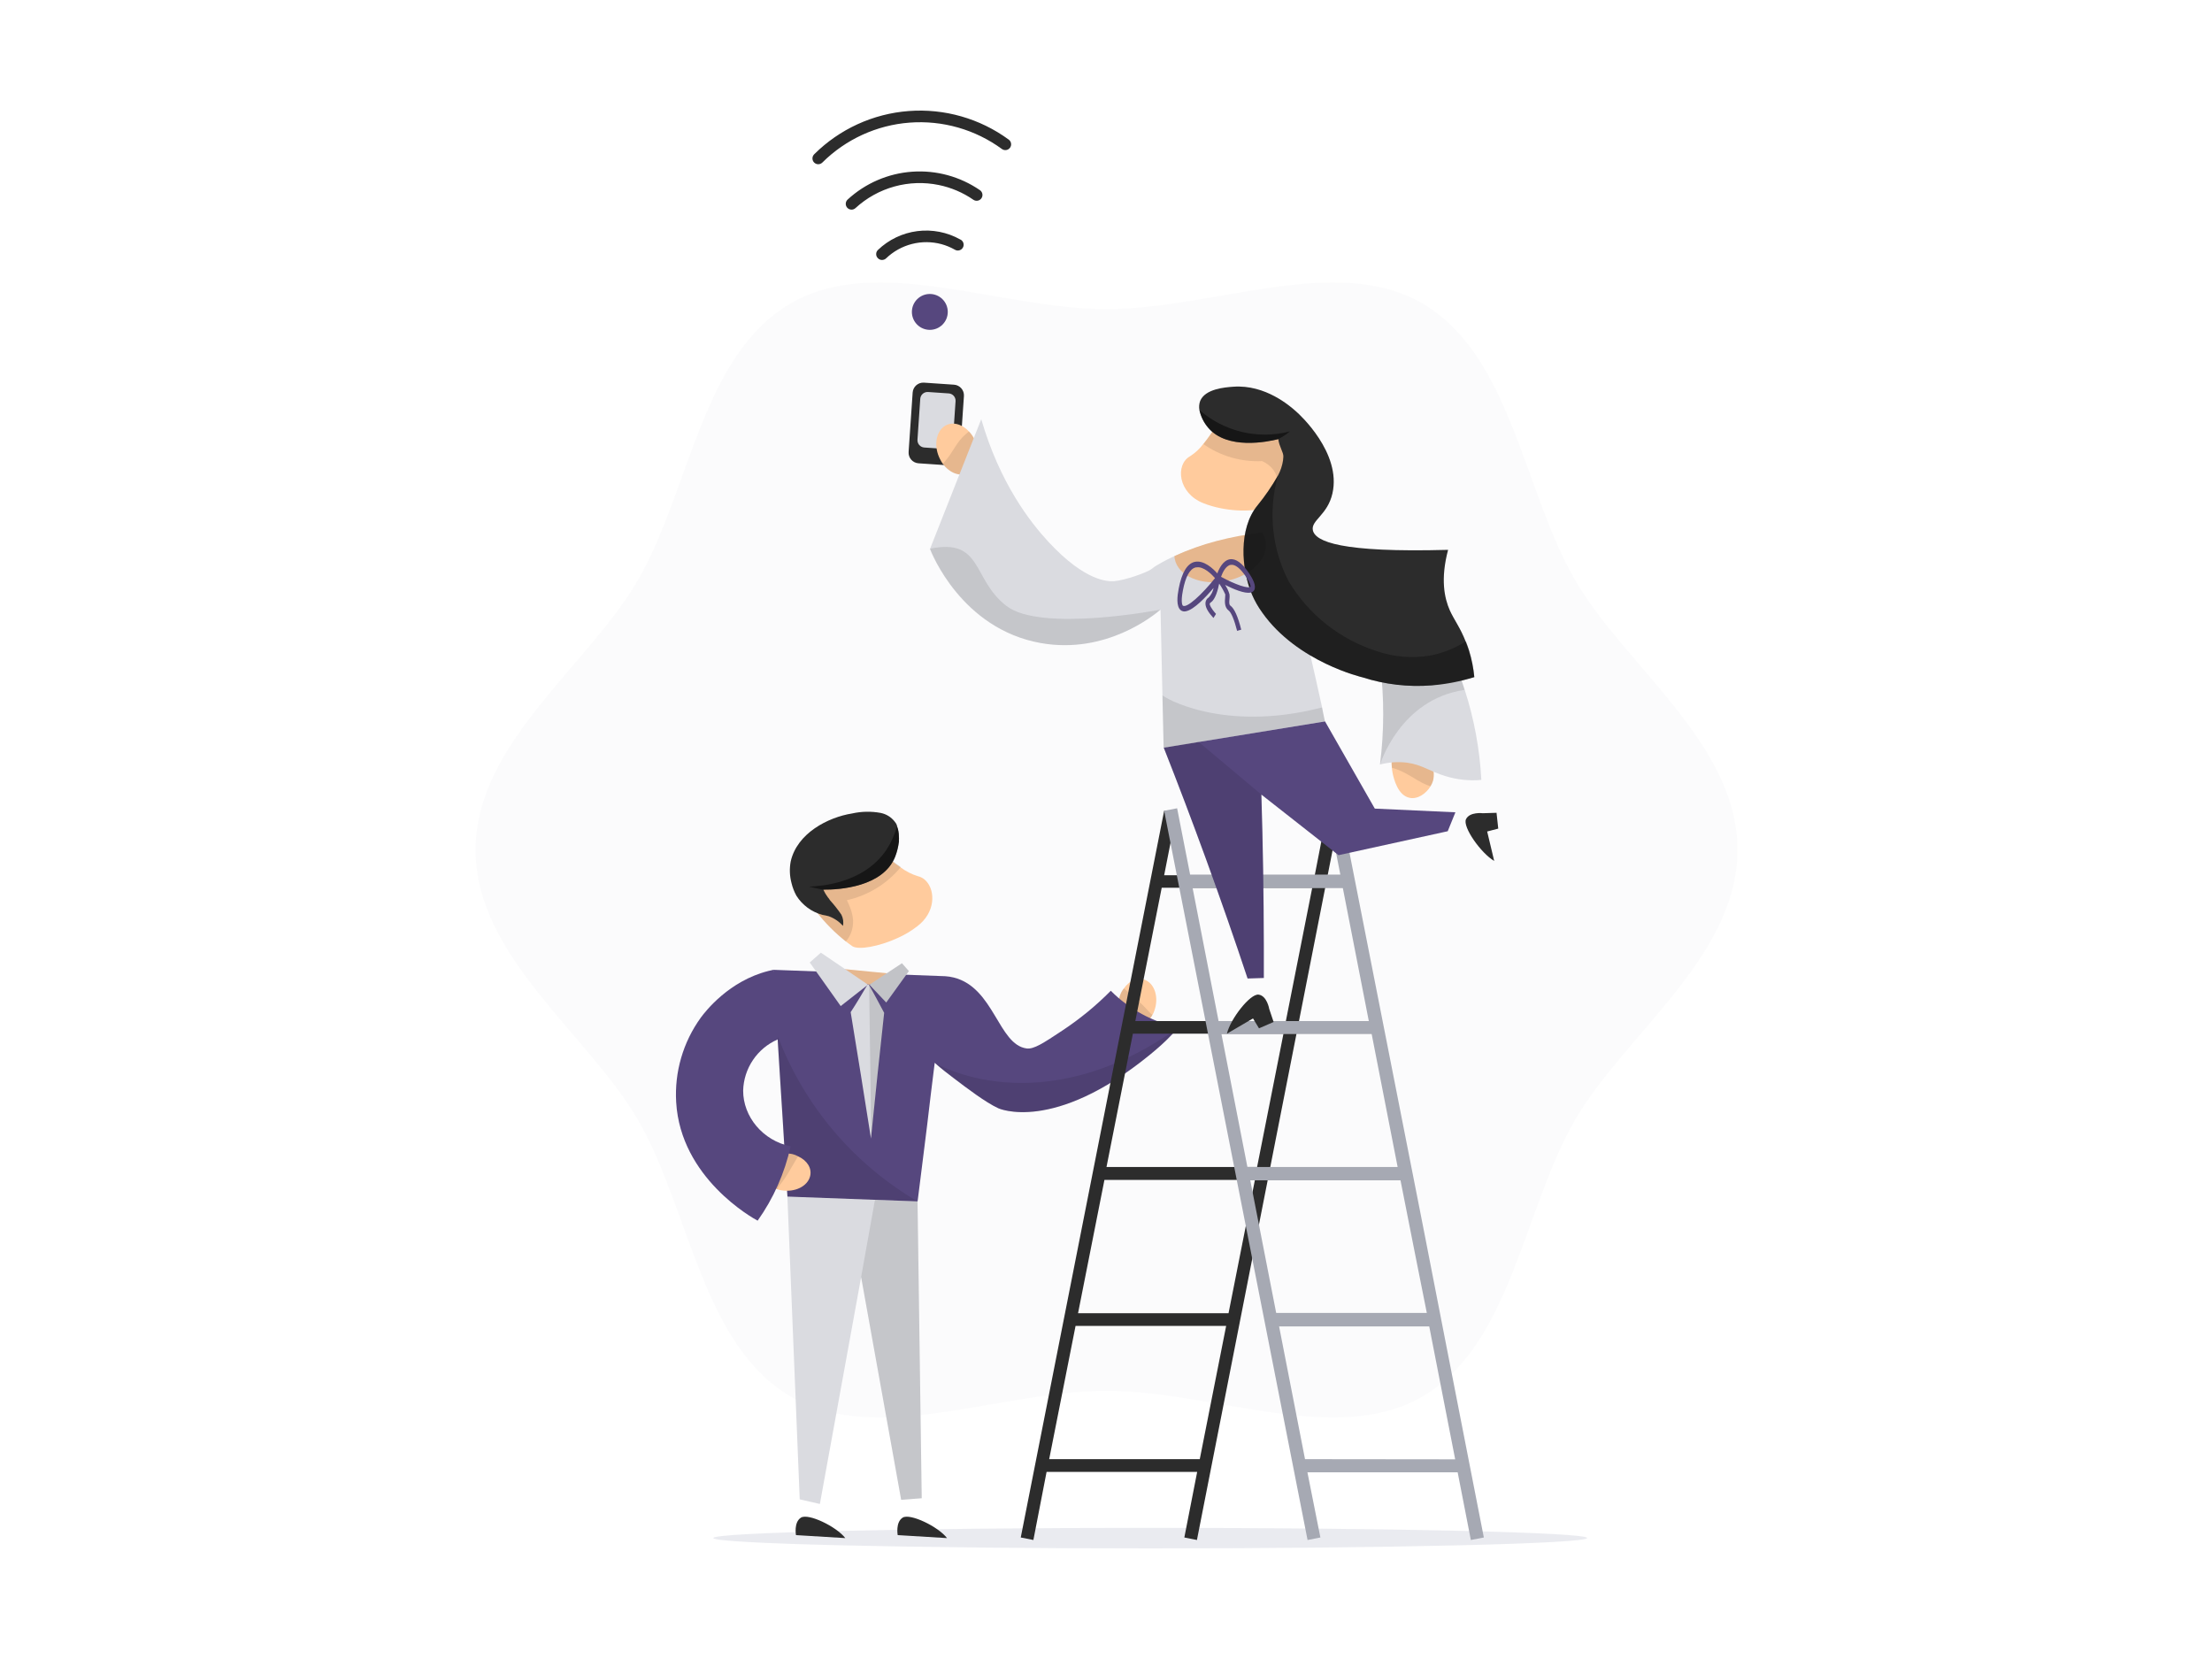 <svg xmlns="http://www.w3.org/2000/svg" width="800" height="600" fill="none" viewBox="0 0 800 600">
    <path d="M172 307.402C172 345.953 212.77 374.007 230.841 405.211C249.412 437.416 253.945 486.464 286.043 505.131C317.223 523.19 361.631 503.008 400.182 503.008C438.733 503.008 483.141 523.19 514.333 505.131C546.419 486.56 550.963 437.416 569.535 405.211C587.594 374.031 628.376 346.072 628.376 307.402C628.376 268.731 587.499 240.796 569.535 209.592C550.963 177.387 546.419 128.255 514.333 109.684C483.141 91.613 438.733 111.795 400.182 111.795C361.631 111.795 317.223 91.613 286.043 109.684C253.838 128.255 249.412 177.399 230.841 209.592C212.77 240.879 172 268.838 172 307.402Z" fill="#56477e" style="fill: #56477e; fill: #56477e;" opacity="0.02"/>
    <path d="M257.988 556.243C257.988 558.282 328.757 560 415.998 560C503.239 560 574.008 558.282 574.008 556.243C574.008 554.203 503.239 552.569 415.998 552.569C328.757 552.569 257.988 554.275 257.988 556.243Z" fill="#D6D8E2" opacity="0.5"/>
    <path d="M342.559 556.279L324.667 555.193C324.667 555.193 323.808 550.601 326.444 548.883C329.08 547.166 339.35 552.128 342.511 556.279" fill="#2c2c2c"/>
    <path d="M305.773 556.279L287.881 555.193C287.881 555.193 287.01 550.601 289.658 548.883C292.306 547.166 302.553 552.128 305.714 556.279" fill="#2c2c2c"/>
    <path d="M333.352 541.858C330.871 542.06 328.402 542.251 325.921 542.43C321.086 515.584 316.259 488.73 311.44 461.869C306.478 489.223 301.504 516.578 296.519 543.933L289.231 542.251C287.752 505.76 286.265 469.264 284.77 432.764L316.45 433.957L331.837 434.53C332.338 470.298 332.843 506.074 333.352 541.858Z" fill="#DADBE0"/>
    <path d="M333.351 541.858C330.87 542.06 328.401 542.251 325.92 542.43C321.085 515.584 316.258 488.73 311.439 461.869L316.449 433.933L331.836 434.506C332.337 470.29 332.842 506.074 333.351 541.858Z" fill="black" opacity="0.1"/>
    <path d="M405.051 360.04C405.363 359.099 405.849 358.225 406.483 357.463C408.51 354.517 411.659 353.265 414.319 354.481C417.755 356.032 419.186 360.97 417.433 365.682C417.263 366.19 417.031 366.674 416.741 367.125C414.773 370.799 411.159 372.636 408.165 371.24C404.837 369.677 403.393 364.644 405.051 360.04Z" fill="#FFCB9D" style="fill: #FFCB9D; fill: #FFCB9D;"/>
    <path d="M405.05 360.04C405.361 359.099 405.847 358.225 406.481 357.463C407.745 358.549 408.711 359.431 409.403 360.028C411.324 361.698 412.075 362.306 413.196 363.415C414.091 364.298 414.771 365.061 415.224 365.562L416.25 366.636L416.81 367.006C414.854 370.691 411.228 372.528 408.246 371.133C404.835 369.677 403.392 364.644 405.05 360.04Z" fill="black" opacity="0.1"/>
    <path d="M401.734 358.322C396.401 363.712 390.525 368.537 384.2 372.719C377.342 377.264 373.918 379.53 371.282 379.184C361.048 377.824 359.569 357.201 344.945 353.539C343.944 353.289 342.922 353.13 341.892 353.062L279.699 350.748L282.085 389.335C282.407 394.607 282.753 399.772 283.087 405.044C283.683 414.205 284.184 423.485 284.792 432.764L331.86 434.506C333.053 425.405 334.115 416.185 335.307 406.976C336.178 399.438 337.108 391.911 338.051 384.373C340.436 386.532 343.013 388.476 345.005 389.991C349.502 393.414 356.48 398.722 361.06 400.821C361.06 400.821 380.872 409.958 415.702 381.593L417.789 379.852C418.219 379.494 418.636 379.124 419.042 378.767L420.175 377.753L421.618 376.405L421.809 376.214L422.167 375.868C423.562 374.484 424.922 373.053 426.21 371.562C416.926 369.655 408.411 365.049 401.734 358.322Z" fill="#56477e" style="fill: #56477e; fill: #56477e;"/>
    <path d="M287.881 319.079C289.276 321.19 291.459 324.315 294.012 328.025C294.644 328.872 295.205 329.54 295.324 329.814C298.407 333.79 301.964 337.375 305.916 340.49C306.763 341.086 307.467 341.682 308.302 342.231C310.484 343.627 317.844 342.386 324.846 339.154C327.283 338.058 329.581 336.676 331.692 335.039C338.372 330.029 338.324 322.216 334.937 318.614C334.135 317.741 333.086 317.134 331.931 316.872C329.703 316.182 327.61 315.117 325.74 313.723C323.176 311.96 320.781 309.963 318.583 307.759C317.843 307.118 317.142 306.433 316.484 305.708L305.928 303.847L289.229 313.866C291.078 316.55 291.519 318.972 290.756 319.687C289.992 320.403 288.322 319.329 287.881 319.079Z" fill="#FFCB9D" style="fill: #FFCB9D; fill: #FFCB9D;"/>
    <path d="M287.881 319.079C289.276 321.19 291.459 324.315 294.012 328.025C294.644 328.872 295.205 329.54 295.324 329.814C298.407 333.79 301.964 337.375 305.916 340.49C306.778 339.48 307.452 338.325 307.908 337.078C308.37 335.7 308.58 334.249 308.528 332.796C308.401 331.25 308.048 329.731 307.478 328.287C307.156 327.369 306.703 326.415 306.286 325.556C313.955 323.864 320.829 319.636 325.8 313.556C323.236 311.793 320.84 309.797 318.643 307.592C317.932 306.957 317.259 306.28 316.627 305.565L306.047 303.728L289.348 313.759C291.221 316.443 291.65 318.864 290.887 319.58C290.123 320.296 288.334 319.401 287.94 319.162" fill="black" opacity="0.1"/>
    <path d="M288.011 323.922C290.17 327.353 293.55 329.838 297.469 330.876C298.229 331 298.981 331.164 299.724 331.365C301.708 332.084 303.483 333.285 304.889 334.86C305.14 333.484 304.935 332.064 304.304 330.816C303.045 328.975 301.662 327.222 300.165 325.568L299.998 325.305C299.834 325.035 299.643 324.783 299.426 324.554C298.797 323.707 298.253 322.8 297.803 321.846V321.751C303.612 321.811 319.417 320.773 323.771 309.823C324.434 308.104 324.883 306.309 325.107 304.479C325.143 304.306 325.143 304.127 325.107 303.954C325.154 303.498 325.154 303.039 325.107 302.583V302.451C325.107 301.23 324.889 300.018 324.462 298.873L324.367 298.444C324.177 297.948 323.898 297.491 323.544 297.096C322.29 295.497 320.504 294.401 318.51 294.006C315.093 293.375 311.584 293.44 308.193 294.197C299.342 295.605 288.249 301.414 285.971 311.552C285.481 314.141 285.579 316.807 286.257 319.353C286.635 320.953 287.229 322.494 288.022 323.934" fill="#2c2c2c"/>
    <path d="M297.746 321.751C303.555 321.822 319.36 320.773 323.726 309.823C324.382 308.102 324.826 306.307 325.05 304.479C325.085 304.31 325.085 304.135 325.05 303.966C325.085 303.51 325.085 303.051 325.05 302.595C325.04 302.587 325.032 302.577 325.026 302.565C325.021 302.554 325.018 302.542 325.018 302.529C325.018 302.516 325.021 302.504 325.026 302.493C325.032 302.481 325.04 302.471 325.05 302.463C325.045 301.241 324.823 300.029 324.394 298.885C323.582 301.869 322.306 304.707 320.612 307.294C312.167 319.974 295.564 320.51 292.951 320.63L292.713 320.689C294.299 321.083 295.981 321.429 297.651 321.751" fill="black" opacity="0.5"/>
    <path d="M304.342 350.402C306.866 353.215 310.2 355.177 313.884 356.02L314.397 356.139L323.808 352.286L304.342 350.402Z" fill="#FFCB9D" style="fill: #FFCB9D; fill: #FFCB9D;"/>
    <path d="M304.342 350.402C306.866 353.215 310.2 355.177 313.884 356.02L314.397 356.139L323.808 352.286L304.342 350.402Z" fill="black" opacity="0.1"/>
    <path d="M314.443 356.139L326.192 348.374L328.709 351.201L320.515 362.568L314.443 356.139Z" fill="#DADBE0"/>
    <path d="M313.918 356.127L296.885 344.545L292.854 348.088L304.054 363.857L313.918 356.127Z" fill="#DADBE0"/>
    <path d="M314.443 356.139L326.192 348.374L328.709 351.201L320.515 362.568L314.443 356.139Z" fill="black" opacity="0.11"/>
    <path d="M307.656 366.063C310.137 381.295 312.63 396.527 315.004 411.759C316.519 396.575 318.129 381.379 319.775 366.302C317.902 362.855 316.197 359.539 314.217 356.103L313.692 356.187C311.736 359.527 309.779 362.819 307.656 366.063Z" fill="#DADBE0"/>
    <path d="M314.336 356.139L315.111 411.807C316.626 396.599 318.236 381.415 319.882 366.326C317.974 362.902 316.209 359.455 314.336 356.139Z" fill="black" opacity="0.11"/>
    <path d="M284.767 432.764L331.834 434.506C308.544 420.861 290.647 399.629 281.141 374.365C281.141 374.52 281.463 379.649 281.475 379.804C281.487 379.959 281.797 385.076 281.809 385.232L284.767 432.764Z" fill="black" opacity="0.1"/>
    <path d="M426.246 371.598C424.957 373.089 423.598 374.52 422.202 375.904L421.844 376.25L421.653 376.441L420.21 377.788L419.077 378.802C418.671 379.16 418.254 379.53 417.824 379.888L415.737 381.629C380.907 409.994 361.095 400.857 361.095 400.857C356.515 398.758 349.537 393.45 345.04 390.027C343.048 388.512 340.507 386.567 338.086 384.408C338.086 384.408 376.077 407.37 426.246 371.598Z" fill="black" opacity="0.1"/>
    <path d="M285.829 417.27C286.81 417.398 287.758 417.714 288.62 418.2C291.888 419.644 293.701 422.506 292.997 425.357C292.103 429.019 287.523 431.321 282.572 430.486C282.041 430.426 281.522 430.285 281.034 430.069C277.05 428.876 274.569 425.608 275.392 422.411C276.322 418.88 280.998 416.495 285.829 417.27Z" fill="#FFCB9D" style="fill: #FFCB9D; fill: #FFCB9D;"/>
    <path d="M285.829 417.27C286.81 417.398 287.758 417.714 288.62 418.2C287.785 419.644 287.093 420.765 286.64 421.552C285.364 423.747 284.899 424.594 284.016 425.894C283.312 426.944 282.692 427.755 282.274 428.279L281.416 429.472L281.153 430.093C277.169 428.9 274.7 425.631 275.511 422.447C276.322 418.88 280.998 416.495 285.829 417.27Z" fill="black" opacity="0.1"/>
    <path d="M279.699 350.748C279.27 350.843 278.638 350.974 277.898 351.165C263.728 354.744 255.235 365.61 253.434 368.067C247.042 376.918 243.903 387.704 244.548 398.603C246.146 426.037 272.185 440.506 274.01 441.472C279.746 433.399 283.802 424.256 285.938 414.586C275.87 412.523 268.749 403.851 268.773 394.428C268.879 390.48 270.108 386.645 272.316 383.37C274.523 380.096 277.618 377.518 281.238 375.94C283.279 367.595 282.742 358.829 279.699 350.795V350.748Z" fill="#56477e" style="fill: #56477e; fill: #56477e;"/>
    <path d="M480.195 292.444L475.496 316.55H421.033L425.589 293.35L421.033 293.219L369.17 556.052L373.738 556.958L378.51 532.339H432.973L428.333 556.052L432.889 556.958L484.752 293.231L480.195 292.444ZM474.589 321.071L465.047 369.284H410.608L420.15 321.071H474.589ZM400.183 422.053L409.725 373.84H464.188L454.646 422.053H400.183ZM453.858 426.741L444.316 474.954H389.889L399.431 426.741H453.858ZM379.452 527.723L388.994 479.522H443.457L433.915 527.723H379.452Z" fill="#2c2c2c"/>
    <path d="M522.671 484.603L514.847 444.466L484.884 292.277L480.196 293.183L484.752 316.3H430.421L425.721 292.325L421.033 293.231L472.896 556.958L477.536 556.052L472.848 532.47H527.18L531.951 556.958L536.651 556.052L522.671 484.603ZM431.327 321.19H485.659L495.046 369.272H440.714L431.327 321.19ZM441.752 373.972H496.084L505.471 422.053H451.139L441.752 373.972ZM452.177 426.872H506.509L511.459 451.921L516.027 474.846H461.553L452.177 426.872ZM471.978 527.723L462.602 479.713H516.898L517.161 481.013L517.686 483.745L526.286 527.783L471.978 527.723Z" fill="#A6A9B3"/>
    <path d="M345.035 139.13L334.182 138.39C332.059 138.245 330.221 139.849 330.076 141.972L328.611 163.452C328.467 165.575 330.07 167.413 332.193 167.558L343.046 168.298C345.169 168.443 347.007 166.839 347.152 164.716L348.617 143.236C348.761 141.113 347.158 139.275 345.035 139.13Z" fill="#2c2c2c"/>
    <path d="M343.131 142.282L335.646 141.772C334.187 141.672 332.923 142.774 332.824 144.233L331.815 159.026C331.716 160.485 332.818 161.748 334.277 161.848L341.762 162.358C343.222 162.457 344.485 161.355 344.584 159.896L345.593 145.104C345.692 143.645 344.59 142.381 343.131 142.282Z" fill="#DADBE0"/>
    <path d="M459.439 207.755C458.725 209.254 458.103 210.796 457.578 212.371C458.117 211.873 458.526 211.25 458.771 210.558C459.041 209.636 459.264 208.7 459.439 207.755Z" fill="black" opacity="0.1"/>
    <path d="M518.305 282.269C518.093 283.003 517.784 283.705 517.387 284.357C515.764 287.029 512.723 289.128 509.848 288.555C505.506 287.732 504.099 281.554 503.717 279.896C503.563 279.151 503.452 278.398 503.383 277.641C503.001 274.063 503.741 267.669 506.818 266.405C510.206 264.998 516.11 271.057 517.959 276.89C518.603 278.61 518.723 280.481 518.305 282.269Z" fill="#FFCB9D" style="fill: #FFCB9D; fill: #FFCB9D;"/>
    <path d="M518.305 282.269C518.093 283.003 517.784 283.705 517.387 284.357C512.842 283.033 509.848 279.705 504.039 277.832L503.383 277.641C503.001 274.063 503.741 267.669 506.818 266.405C510.206 264.998 516.11 271.057 517.959 276.89C518.603 278.61 518.723 280.481 518.305 282.269Z" fill="black" opacity="0.1"/>
    <path d="M352.291 158.624C351.803 157.687 351.185 156.823 350.454 156.059C347.878 153.304 344.407 152.374 341.735 154.032C338.359 156.167 337.608 161.618 340.065 166.222C340.317 166.723 340.604 167.205 340.924 167.665C343.512 171.244 347.58 172.651 350.562 170.767C353.949 168.715 354.677 163.276 352.291 158.624Z" fill="#FFCB9D" style="fill: #FFCB9D; fill: #FFCB9D;"/>
    <path d="M352.293 158.624C351.805 157.687 351.186 156.823 350.456 156.06C350.122 156.31 349.835 156.549 349.525 156.799C345.589 160.127 345.183 162.99 341.486 167.188C341.32 167.372 341.145 167.547 340.961 167.713C343.549 171.292 347.617 172.699 350.599 170.814C353.95 168.715 354.678 163.276 352.293 158.624Z" fill="black" opacity="0.1"/>
    <path d="M535.745 282.066C531.404 282.453 527.03 281.996 522.863 280.719C517.078 279.013 514.382 276.58 508.859 275.828C505.586 275.432 502.266 275.663 499.079 276.508C500.617 264.48 500.641 252.305 499.15 240.271L498.959 239.341C498.554 236.8 498.017 234.271 497.361 231.79C496.991 230.466 496.597 229.166 496.168 227.914C496.168 227.83 496.168 227.747 496.168 227.651C494.882 224.157 492.975 220.924 490.538 218.109C488.825 216.117 486.892 214.324 484.777 212.765L483.93 212.157C483.167 211.644 482.403 211.143 481.64 210.69C478.575 208.877 475.314 207.42 471.919 206.348C470.666 205.93 469.533 205.632 468.71 205.417L466.754 205C467.1 206.753 467.457 208.578 467.947 210.248L468.006 210.523C472.598 231.826 474.734 240.092 478.157 255.849L479.159 260.882C469.151 262.564 459.144 264.186 449.112 265.844L420.843 270.449C420.7 264.186 420.557 257.769 420.414 251.435C420.191 241.098 419.96 230.788 419.722 220.506C417.336 222.534 400.076 236.728 376.519 232.577C347.713 227.484 336.858 199.775 336.369 198.475C342.548 182.85 348.719 167.228 354.881 151.61C361.609 174.798 372.594 188.849 379.226 196.006C392.693 210.523 400.947 210.32 402.927 210.189C406.971 209.867 414.76 207.052 416.394 205.847C417.13 205.225 417.93 204.681 418.779 204.225C419.209 203.998 419.662 203.712 420.199 203.414C421.392 202.734 422.668 202.101 423.908 201.517C428.806 199.285 433.881 197.465 439.081 196.078C444.504 194.672 450.021 193.655 455.589 193.036C457.808 192.75 460.217 192.607 462.603 192.476L462.889 192.416C466.279 191.525 469.865 191.743 473.123 193.036C477.286 194.861 476.952 197.259 481.067 198.809C485.671 200.563 488.141 198.332 493.21 200.658C494.641 201.47 496.012 202.383 497.313 203.39C501.82 206.56 505.985 210.19 509.742 214.22C510.577 215.091 511.364 215.974 512.128 216.88C512.593 217.417 513.058 217.966 513.523 218.538L514.108 219.302C516.076 221.822 517.896 224.455 519.559 227.186C520.191 228.2 520.752 229.214 521.36 230.216C522.255 231.826 523.125 233.46 523.913 235.094C524.461 236.215 524.998 237.337 525.511 238.482C526.545 240.788 527.479 243.074 528.314 245.34C528.815 246.7 529.28 248.072 529.721 249.444C533.142 260.009 535.167 270.976 535.745 282.066Z" fill="#DADBE0"/>
    <path d="M529.672 249.503C506.186 252.938 499.1 276.568 499.1 276.568C500.639 264.539 500.663 252.365 499.172 240.331L498.981 239.4C498.576 236.86 498.039 234.331 497.383 231.85C497.013 230.526 496.619 229.226 496.19 227.973C496.19 227.89 496.19 227.806 496.19 227.711C494.904 224.216 492.997 220.984 490.56 218.168C488.847 216.176 486.914 214.384 484.799 212.825L509.74 214.22C510.575 215.091 511.362 215.974 512.126 216.88C512.591 217.417 513.056 217.978 513.521 218.538L514.106 219.302C516.074 221.822 517.894 224.455 519.557 227.186C520.189 228.2 520.75 229.214 521.358 230.216C522.253 231.826 523.123 233.46 523.911 235.094C524.459 236.215 524.996 237.337 525.509 238.482C526.543 240.788 527.477 243.074 528.312 245.34C528.825 246.7 529.231 248.072 529.672 249.503Z" fill="black" opacity="0.1"/>
    <path d="M499.066 239.329C498.657 236.786 498.12 234.266 497.456 231.778C497.086 230.442 496.693 229.154 496.263 227.89V227.639C494.982 224.145 493.079 220.912 490.645 218.097C488.704 215.837 486.483 213.833 484.037 212.133C483.262 211.62 482.498 211.107 481.735 210.666C478.671 208.849 475.409 207.388 472.014 206.312C470.761 205.907 469.628 205.608 468.805 205.382L466.849 204.976C467.195 206.73 467.553 208.483 468.042 210.224L468.101 210.499C466.909 210.129 465.919 209.879 465.084 209.664C462.338 207.145 459.429 204.81 456.376 202.674C453.74 200.839 451.004 199.151 448.182 197.617C448.336 197.629 448.492 197.629 448.647 197.617C454.269 197.369 459.902 197.709 465.453 198.63C472.845 199.857 480.056 201.992 486.924 204.988C490.856 206.777 494.669 208.817 498.339 211.095C500.39 212.371 502.657 213.874 505.066 215.592C509.431 218.722 513.595 222.124 517.531 225.779C519.675 228.298 521.617 230.982 523.34 233.806C523.34 233.806 523.602 234.367 523.972 235.094C524.664 236.538 525.165 237.695 525.558 238.482C516.955 240.282 508.144 240.88 499.376 240.259L499.066 239.329Z" fill="black" opacity="0.1"/>
    <path d="M457.722 195.541C458.975 201.779 452.629 208.28 443.54 210.105C434.451 211.93 426.113 208.376 424.861 202.137C424.788 201.796 424.756 201.448 424.765 201.1C429.662 198.859 434.742 197.043 439.95 195.672C445.373 194.245 450.895 193.224 456.47 192.619C457.091 193.492 457.518 194.489 457.722 195.541Z" fill="#FFCB9D" style="fill: #FFCB9D; fill: #FFCB9D;"/>
    <path d="M526.368 293.78C525.437 296.054 524.511 298.336 523.588 300.626L484.095 309.286L456.195 287.374C456.752 305.298 457.046 323.504 457.078 341.993C457.078 345.905 457.078 349.805 457.078 353.694L451.21 353.885C446.502 339.714 441.468 325.266 436.109 310.539C431.099 296.798 426.026 283.422 420.889 270.413L433.532 268.349L479.216 260.906L497.216 292.444L526.368 293.78Z" fill="#56477e" style="fill: #56477e; fill: #56477e;"/>
    <path d="M479.181 260.906L449.934 265.678L420.853 270.449C420.71 264.175 420.579 257.769 420.412 251.424C420.412 251.96 442.085 265.224 478.108 255.861L478.525 257.924C478.728 258.926 478.978 259.916 479.181 260.906Z" fill="black" opacity="0.1"/>
    <path d="M541.242 293.959L536.28 294.114C536.28 294.114 531.509 293.517 530.197 296.285C528.885 299.052 535.648 308.618 540.395 311.362L537.855 300.722L541.863 299.672L541.242 293.959Z" fill="#2c2c2c"/>
    <path d="M460.622 369.618L459.036 364.906C459.036 364.906 458.237 360.135 455.195 359.718C452.154 359.3 444.985 368.509 443.732 373.84L453.167 368.33L455.338 371.908L460.622 369.618Z" fill="#2c2c2c"/>
    <path d="M435.227 181.991C442.969 185.068 452.511 185.223 456.865 183.756C457.596 183.548 458.266 183.167 458.821 182.647C459.441 181.967 460.014 181.192 460.61 180.464C461.428 179.396 462.188 178.285 462.888 177.136C464.757 174.173 466.354 171.047 467.659 167.797C467.755 167.546 468.065 166.735 468.435 165.817C469.962 161.654 471.083 158.278 471.834 155.904C471.548 156.203 470.164 157.551 469.246 157.097C468.327 156.644 468.113 154.306 469.246 151.324L451.163 146.314L441.823 150.74C441.823 150.74 441.299 151.73 440.38 153.125C438.841 155.689 437.127 158.144 435.251 160.473C433.913 162.285 432.251 163.834 430.349 165.041C425.053 168.035 425.947 178.341 435.227 181.991Z" fill="#FFCB9D" style="fill: #FFCB9D; fill: #FFCB9D;"/>
    <path d="M435.25 160.628C441.442 164.972 448.904 167.129 456.458 166.759C458.154 167.488 459.619 168.668 460.692 170.17C462.255 172.46 461.766 174.047 462.756 176.838L462.851 177.1C464.725 174.14 466.322 171.014 467.623 167.761C467.73 167.51 468.028 166.699 468.398 165.781C469.925 161.63 471.046 158.242 471.797 155.869C471.511 156.167 470.127 157.527 469.209 157.061C468.29 156.596 468.076 154.27 469.209 151.288L451.138 146.279L441.751 150.752C441.751 150.752 441.226 151.742 440.307 153.137C438.802 155.751 437.112 158.255 435.25 160.628Z" fill="black" opacity="0.1"/>
    <path d="M533.204 244.887C528.166 246.474 522.964 247.478 517.697 247.881C509.285 248.537 500.826 247.549 492.792 244.971C492.792 244.971 469.21 239.519 456.531 221.568C455.063 219.552 453.823 217.38 452.833 215.091C448.813 205.716 447.978 191.104 454.718 182.886C457.522 179.453 460.032 175.79 462.22 171.936C463.135 170.233 463.749 168.385 464.033 166.473L464.141 165.161C464.248 163.622 462.542 161.32 462.328 158.827C458.344 159.829 443.827 162.787 436.969 154.724C435.405 152.902 434.315 150.722 433.796 148.378C433.572 147.254 433.662 146.09 434.058 145.014C435.86 140.613 443.04 140.076 446.046 139.861C457.676 139.014 466.574 146.863 468.888 148.927C469.89 149.785 485.253 163.789 481.89 178.472C480.1 186.309 474.053 188.205 474.816 191.784C475.711 195.851 484.788 199.931 523.721 198.857C520.918 209.485 522.385 216.308 524.365 220.781C525.904 224.18 528.158 227.031 530.102 232.065C530.52 233.078 530.914 234.176 531.295 235.369C532.253 238.468 532.892 241.658 533.204 244.887Z" fill="#2c2c2c"/>
    <path d="M533.203 244.887C528.113 246.257 522.931 247.257 517.697 247.881C509.285 248.537 500.825 247.549 492.791 244.971C492.791 244.971 469.21 239.519 456.53 221.568C455.062 219.552 453.822 217.38 452.832 215.091C448.813 205.716 447.978 191.104 454.717 182.885C457.522 179.453 460.032 175.79 462.22 171.936C458.586 184.712 459.95 198.393 466.037 210.201C473.267 222.313 484.7 231.343 498.159 235.571C504.235 237.624 510.723 238.157 517.053 237.122C521.726 236.268 526.184 234.501 530.173 231.921C530.591 232.947 530.984 234.045 531.366 235.237C532.299 238.384 532.915 241.617 533.203 244.887Z" fill="black" opacity="0.3"/>
    <path d="M433.83 148.342C434.334 150.684 435.416 152.861 436.979 154.676C443.838 162.739 458.354 159.781 462.338 158.779C463.834 158.011 465.241 157.083 466.537 156.012C460.869 157.498 454.923 157.572 449.219 156.229C443.515 154.886 438.228 152.166 433.818 148.306L433.83 148.342Z" fill="black" opacity="0.5"/>
    <path d="M457.722 195.541C458.975 201.779 452.629 208.28 443.54 210.105C434.451 211.93 426.113 208.376 424.861 202.137C424.788 201.796 424.756 201.448 424.765 201.1C429.662 198.859 434.742 197.043 439.95 195.672C445.373 194.245 450.895 193.224 456.47 192.619C457.091 193.492 457.518 194.489 457.722 195.541Z" fill="black" opacity="0.1"/>
    <path d="M451.796 207.421C449.315 203.664 446.965 201.934 444.806 202.268C442.337 202.662 440.906 205.62 440.262 207.386C438.735 205.644 435.371 202.447 432.02 203.223C429.324 203.891 427.392 207.135 426.294 212.872C425.781 215.544 425.316 219.254 427.034 220.697C427.3 220.897 427.607 221.034 427.934 221.098C428.26 221.162 428.597 221.151 428.918 221.067C431.829 220.482 436.075 215.997 438.914 212.634C438.667 213.918 438.058 215.106 437.16 216.057C436.802 216.276 436.504 216.583 436.296 216.948C436.087 217.312 435.974 217.724 435.968 218.145C435.896 220.017 437.494 221.997 438.866 223.5L439.785 222.033C437.745 219.743 437.554 218.765 437.494 218.455C437.511 218.329 437.557 218.209 437.63 218.105C437.703 218.001 437.8 217.917 437.912 217.858C439.594 216.785 440.512 213.182 440.93 211.071C441.793 212.305 442.536 213.619 443.148 214.996C443.153 215.346 443.133 215.697 443.089 216.045C442.969 217.393 442.755 219.624 444.365 220.816C445.272 221.472 446.417 224.204 447.419 228.164L448.91 227.723C447.717 222.952 446.393 220.053 445.009 219.051C444.532 218.729 444.508 218.001 444.663 216.522C444.723 215.999 444.723 215.471 444.663 214.948C444.32 213.731 443.78 212.579 443.065 211.536C446.13 213.075 450.09 214.745 452.226 214.328C452.513 214.293 452.789 214.192 453.031 214.033C453.274 213.873 453.475 213.66 453.621 213.409C454.444 211.751 452.977 209.199 451.796 207.421ZM427.749 219.015C427.749 218.932 426.914 218.18 427.809 213.564C428.751 208.554 430.326 205.728 432.425 205.215H432.58C435.228 204.678 438.186 207.66 439.427 209.079C434.799 214.912 429.145 220.172 427.749 219.015ZM452.273 212.133C451.736 213.111 446.774 211.441 441.61 208.614C442.099 207.23 443.22 204.654 445.057 204.284H445.164C446.691 204.058 448.564 205.477 450.675 208.662C452.5 211.429 452.273 212.157 452.273 212.157V212.133Z" fill="#56477e" style="fill: #56477e; fill: #56477e;"/>
    <path d="M336.286 119.298C339.869 119.298 342.774 116.392 342.774 112.809C342.774 109.225 339.869 106.32 336.286 106.32C332.702 106.32 329.797 109.225 329.797 112.809C329.797 116.392 332.702 119.298 336.286 119.298Z" fill="#56477e" style="fill: #56477e; fill: #56477e;"/>
    <path d="M347.316 86.627C342.599 83.969 337.15 82.902 331.778 83.585C326.407 84.269 321.398 86.665 317.496 90.42C317.3 90.613 317.144 90.843 317.038 91.097C316.932 91.351 316.877 91.624 316.877 91.899C316.877 92.174 316.932 92.447 317.038 92.701C317.144 92.955 317.3 93.185 317.496 93.378C317.69 93.582 317.923 93.745 318.181 93.855C318.44 93.966 318.718 94.023 318.999 94.022C319.545 94.023 320.071 93.814 320.466 93.438C323.083 90.926 326.304 89.134 329.817 88.236C333.331 87.337 337.017 87.362 340.517 88.309C342.182 88.769 343.784 89.43 345.289 90.277C345.529 90.43 345.798 90.532 346.079 90.578C346.36 90.624 346.648 90.612 346.924 90.543C347.201 90.474 347.46 90.349 347.687 90.177C347.914 90.004 348.103 89.787 348.243 89.539C348.384 89.291 348.472 89.017 348.503 88.734C348.534 88.451 348.507 88.164 348.423 87.891C348.34 87.619 348.202 87.366 348.018 87.149C347.834 86.931 347.607 86.754 347.352 86.627H347.316Z" fill="#2c2c2c"/>
    <path d="M354.414 68.783C347.234 63.84 338.588 61.484 329.893 62.099C321.199 62.715 312.971 66.266 306.559 72.17C306.355 72.356 306.19 72.581 306.073 72.831C305.956 73.081 305.889 73.352 305.877 73.628C305.865 73.904 305.907 74.179 306.002 74.439C306.096 74.698 306.241 74.937 306.428 75.14C306.615 75.343 306.84 75.508 307.091 75.624C307.341 75.74 307.612 75.805 307.888 75.816C308.164 75.827 308.439 75.784 308.698 75.688C308.957 75.593 309.195 75.447 309.398 75.26C313.4 71.581 318.218 68.906 323.457 67.454C328.695 66.002 334.203 65.816 339.528 66.91C344.011 67.827 348.263 69.641 352.028 72.242C352.487 72.558 353.053 72.679 353.601 72.579C354.149 72.478 354.634 72.164 354.951 71.705C355.267 71.246 355.388 70.681 355.288 70.133C355.187 69.585 354.873 69.099 354.414 68.783Z" fill="#2c2c2c"/>
    <path d="M364.83 50.497C354.392 42.849 341.566 39.181 328.662 40.154C315.759 41.127 303.628 46.678 294.455 55.805C294.259 55.999 294.104 56.23 293.997 56.484C293.891 56.739 293.835 57.012 293.834 57.288C293.833 57.563 293.886 57.837 293.991 58.092C294.095 58.347 294.249 58.579 294.443 58.775C294.637 58.971 294.868 59.127 295.123 59.233C295.377 59.34 295.65 59.395 295.926 59.396C296.201 59.397 296.475 59.344 296.73 59.239C296.985 59.135 297.217 58.981 297.413 58.787C305.877 50.366 317.07 45.245 328.976 44.346C340.882 43.447 352.717 46.83 362.349 53.885C362.571 54.047 362.824 54.165 363.092 54.23C363.359 54.296 363.638 54.308 363.91 54.266C364.183 54.224 364.444 54.128 364.68 53.985C364.915 53.842 365.12 53.654 365.283 53.431C365.446 53.209 365.564 52.956 365.629 52.689C365.695 52.421 365.706 52.143 365.664 51.87C365.622 51.598 365.527 51.336 365.384 51.101C365.241 50.865 365.053 50.66 364.83 50.497Z" fill="#2c2c2c"/>
    <path d="M419.626 220.506C417.24 222.534 399.981 236.728 376.423 232.577C347.617 227.484 336.762 199.775 336.273 198.475C355.561 194.444 351.422 209.544 364.042 219.182C376.662 228.82 419.626 220.506 419.626 220.506Z" fill="black" opacity="0.1"/>
    <path d="M457.078 341.993C457.078 345.905 457.078 349.805 457.078 353.694L451.21 353.885C446.502 339.714 441.468 325.266 436.109 310.539C431.099 296.798 426.026 283.422 420.889 270.413L433.532 268.349L456.195 287.374C456.752 305.298 457.046 323.504 457.078 341.993Z" fill="black" opacity="0.1"/>
</svg>
